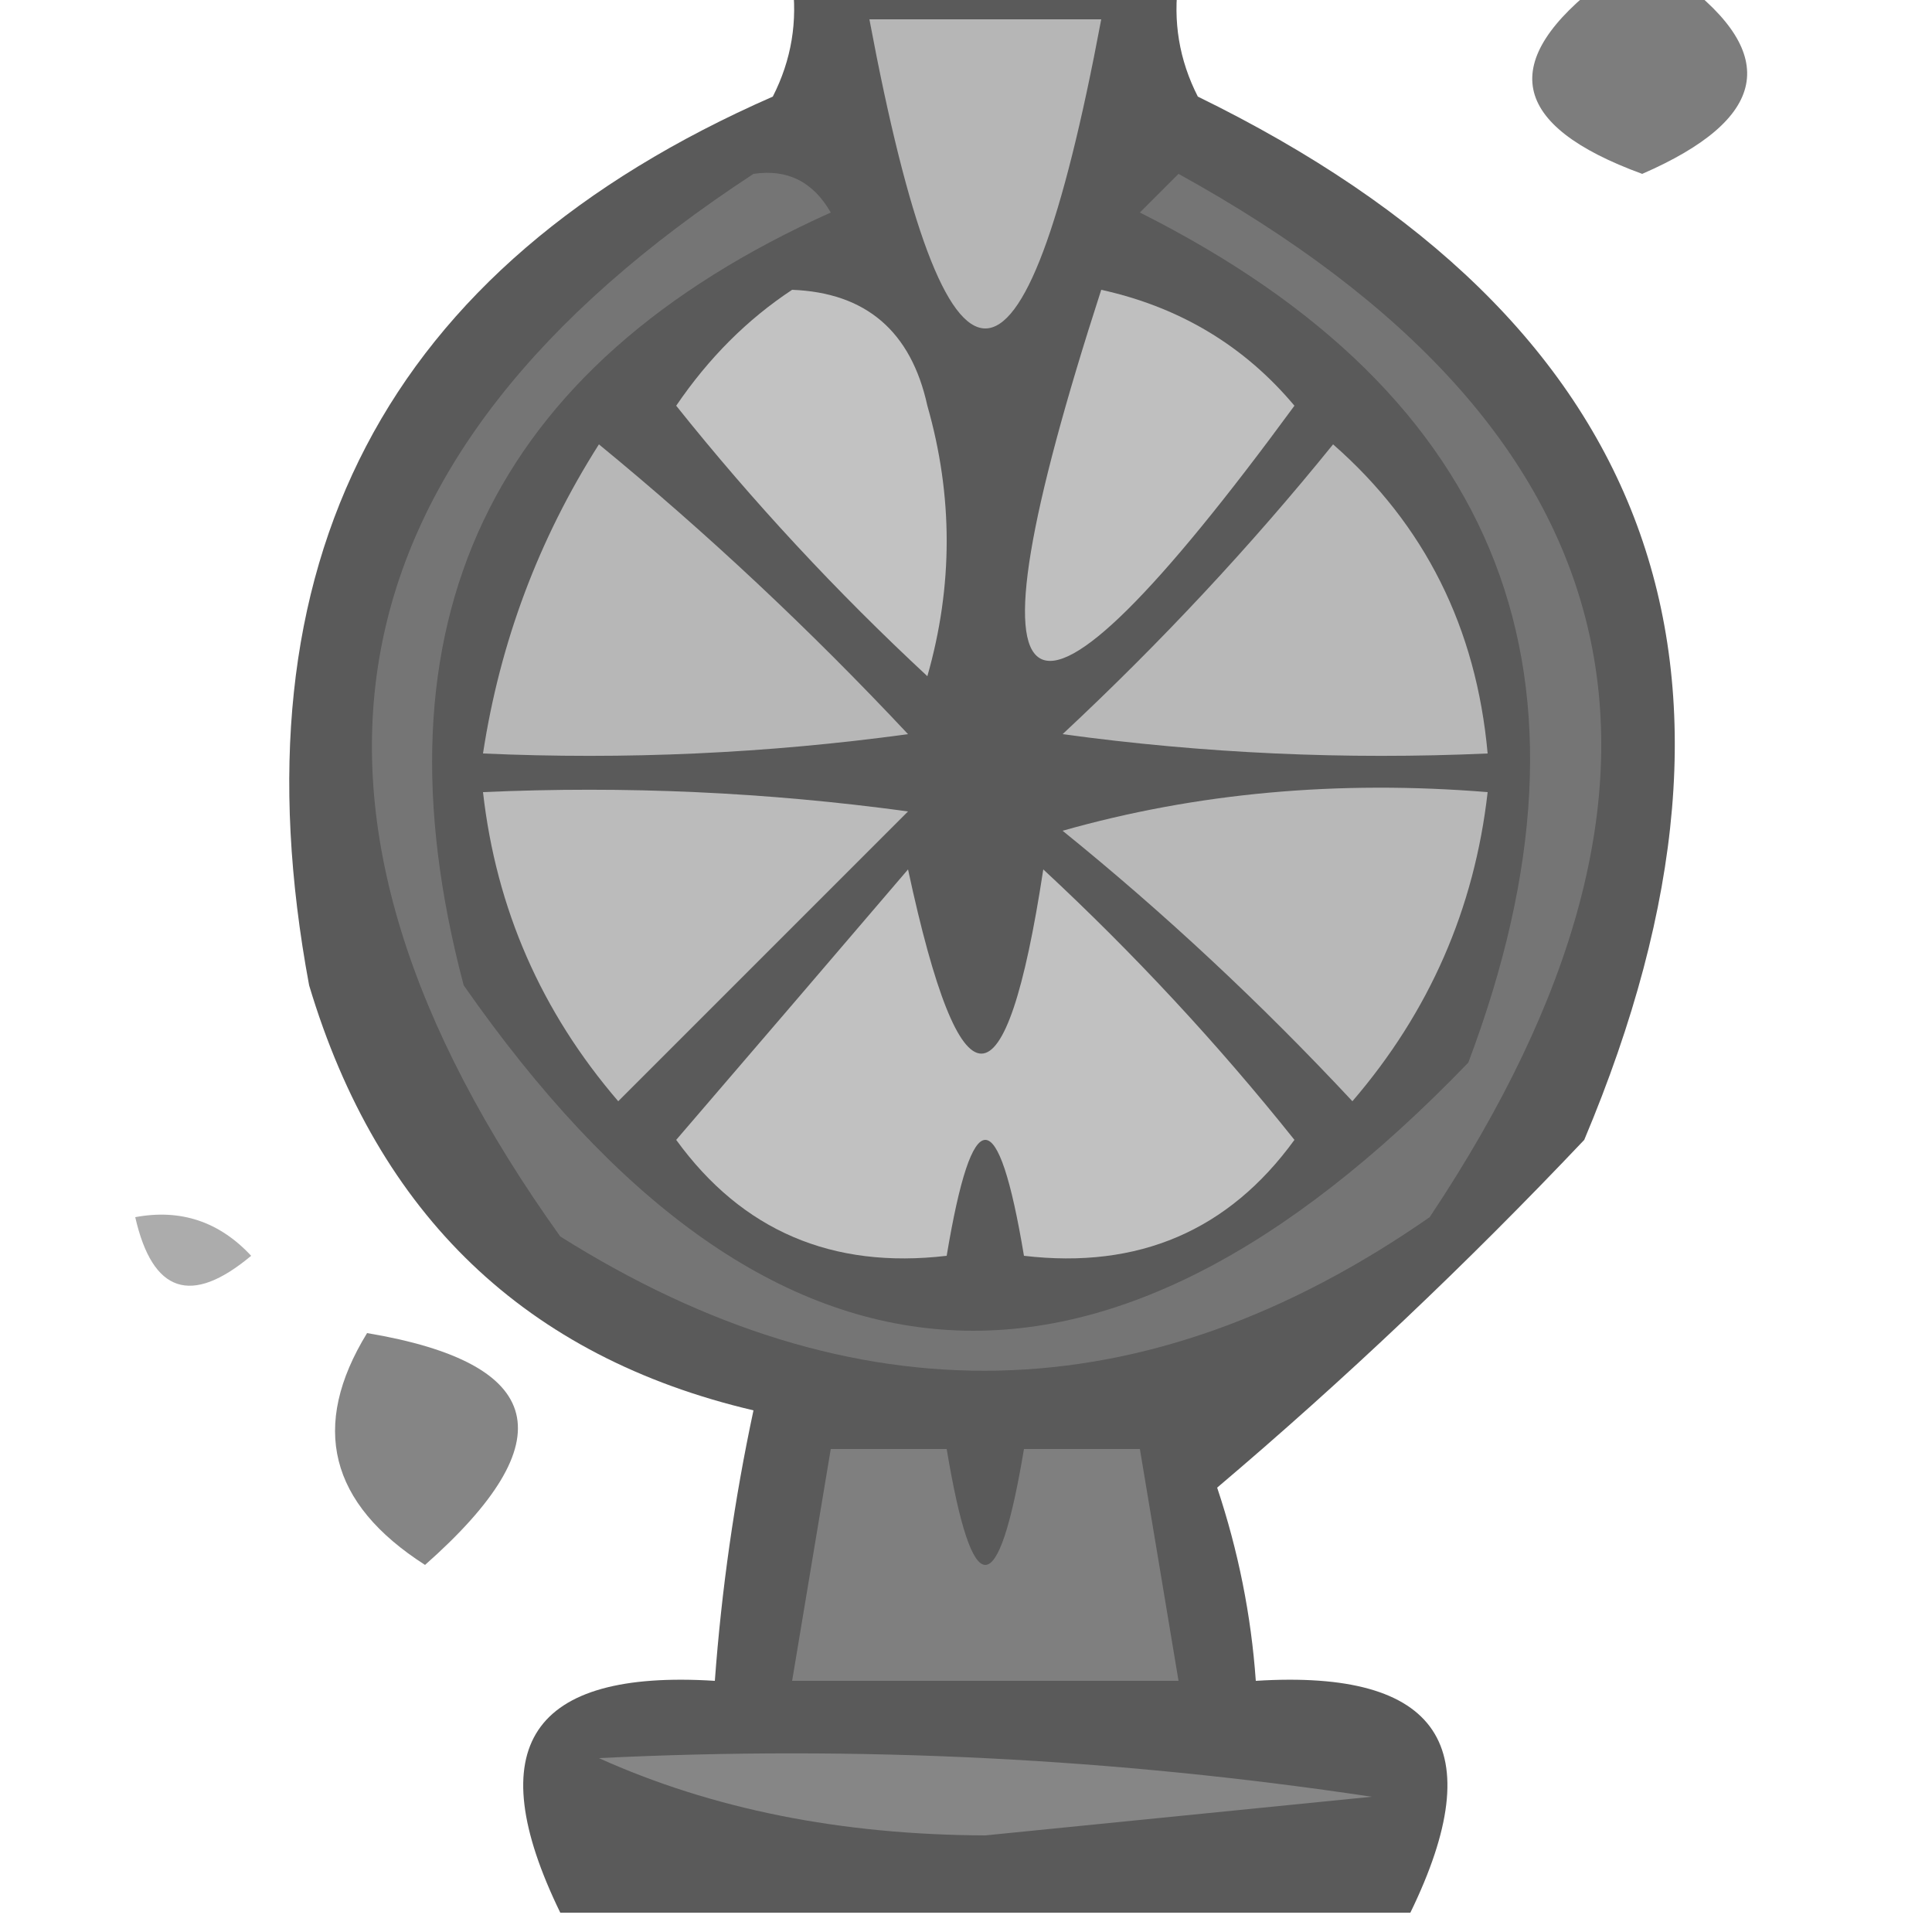 <?xml version="1.0" encoding="UTF-8"?>
<!DOCTYPE svg PUBLIC "-//W3C//DTD SVG 1.1//EN" "http://www.w3.org/Graphics/SVG/1.1/DTD/svg11.dtd">
<svg xmlns="http://www.w3.org/2000/svg" version="1.1" width="50px" height="50px" style="shape-rendering:geometricPrecision; text-rendering:geometricPrecision; image-rendering:optimizeQuality; fill-rule:evenodd; clip-rule:evenodd" xmlns:xlink="http://www.w3.org/1999/xlink">
<g><path style="opacity:0.686" fill="#0f0f0f" d="M 20.5,-0.5 C 23.833,-0.5 27.167,-0.5 30.5,-0.5C 30.351,0.552 30.517,1.552 31,2.5C 42.815,8.273 46.148,17.273 41,29.5C 37.958,32.711 34.791,35.711 31.5,38.5C 32.046,40.135 32.38,41.801 32.5,43.5C 37.26,43.201 38.594,45.201 36.5,49.5C 29.167,49.5 21.833,49.5 14.5,49.5C 12.406,45.201 13.74,43.201 18.5,43.5C 18.674,41.139 19.007,38.806 19.5,36.5C 13.616,35.119 9.783,31.453 8,25.5C 5.966,14.566 9.966,6.899 20,2.5C 20.483,1.552 20.649,0.552 20.5,-0.5 Z"/></g>
<g><path style="opacity:0.511" fill="#000000" d="M 41.5,-0.5 C 42.167,-0.5 42.833,-0.5 43.5,-0.5C 46.084,1.419 45.75,3.086 42.5,4.5C 39.075,3.249 38.742,1.582 41.5,-0.5 Z"/></g>
<g><path style="opacity:1" fill="#b6b6b6" d="M 22.5,0.5 C 24.5,0.5 26.5,0.5 28.5,0.5C 26.5,11.167 24.5,11.167 22.5,0.5 Z"/></g>
<g><path style="opacity:0.326" fill="#000000" d="M 3.5,31.5 C 4.675,31.281 5.675,31.614 6.5,32.5C 4.948,33.798 3.948,33.465 3.5,31.5 Z"/></g>
<g><path style="opacity:0.984" fill="#767676" d="M 19.5,4.5 C 20.376,4.369 21.043,4.702 21.5,5.5C 12.686,9.462 9.519,16.128 12,25.5C 19.822,36.711 28.488,37.378 38,27.5C 41.745,17.56 38.911,10.227 29.5,5.5C 29.833,5.167 30.167,4.833 30.5,4.5C 42.44,11.091 44.607,20.091 37,31.5C 29.625,36.628 22.125,36.794 14.5,32C 6.625,20.998 8.292,11.831 19.5,4.5 Z"/></g>
<g><path style="opacity:1" fill="#c1c1c1" d="M 23.5,22.5 C 24.864,28.857 26.03,28.857 27,22.5C 29.35,24.683 31.517,27.016 33.5,29.5C 31.796,31.849 29.463,32.849 26.5,32.5C 25.833,28.5 25.167,28.5 24.5,32.5C 21.537,32.849 19.204,31.849 17.5,29.5C 19.523,27.147 21.523,24.814 23.5,22.5 Z"/></g>
<g><path style="opacity:1" fill="#bbbbbb" d="M 12.5,20.5 C 16.182,20.335 19.848,20.501 23.5,21C 21,23.5 18.5,26 16,28.5C 14.007,26.183 12.841,23.516 12.5,20.5 Z"/></g>
<g><path style="opacity:1" fill="#b8b8b8" d="M 27.5,21.5 C 30.962,20.518 34.629,20.185 38.5,20.5C 38.159,23.516 36.993,26.183 35,28.5C 32.63,25.961 30.13,23.628 27.5,21.5 Z"/></g>
<g><path style="opacity:1" fill="#b8b8b8" d="M 34.5,11.5 C 36.873,13.579 38.206,16.246 38.5,19.5C 34.818,19.665 31.152,19.499 27.5,19C 30.039,16.63 32.372,14.13 34.5,11.5 Z"/></g>
<g><path style="opacity:1" fill="#b7b7b7" d="M 15.5,11.5 C 18.297,13.795 20.964,16.295 23.5,19C 19.848,19.499 16.182,19.665 12.5,19.5C 12.94,16.62 13.94,13.954 15.5,11.5 Z"/></g>
<g><path style="opacity:1" fill="#bfbfbf" d="M 28.5,7.5 C 30.533,7.949 32.2,8.949 33.5,10.5C 26.378,20.212 24.711,19.212 28.5,7.5 Z"/></g>
<g><path style="opacity:1" fill="#c2c2c2" d="M 20.5,7.5 C 22.411,7.574 23.578,8.574 24,10.5C 24.667,12.833 24.667,15.167 24,17.5C 21.65,15.317 19.483,12.984 17.5,10.5C 18.34,9.265 19.34,8.265 20.5,7.5 Z"/></g>
<g><path style="opacity:0.477" fill="#000000" d="M 9.5,34.5 C 14.145,35.28 14.645,37.28 11,40.5C 8.521,38.912 8.021,36.912 9.5,34.5 Z"/></g>
<g><path style="opacity:1" fill="#7f7f7f" d="M 21.5,37.5 C 22.5,37.5 23.5,37.5 24.5,37.5C 25.167,41.5 25.833,41.5 26.5,37.5C 27.5,37.5 28.5,37.5 29.5,37.5C 29.833,39.5 30.167,41.5 30.5,43.5C 27.167,43.5 23.833,43.5 20.5,43.5C 20.833,41.5 21.167,39.5 21.5,37.5 Z"/></g>
<g><path style="opacity:1" fill="#868686" d="M 15.5,45.5 C 22.2,45.17 28.866,45.503 35.5,46.5C 32.167,46.833 28.833,47.167 25.5,47.5C 21.761,47.486 18.428,46.82 15.5,45.5 Z"/></g>
</svg>
